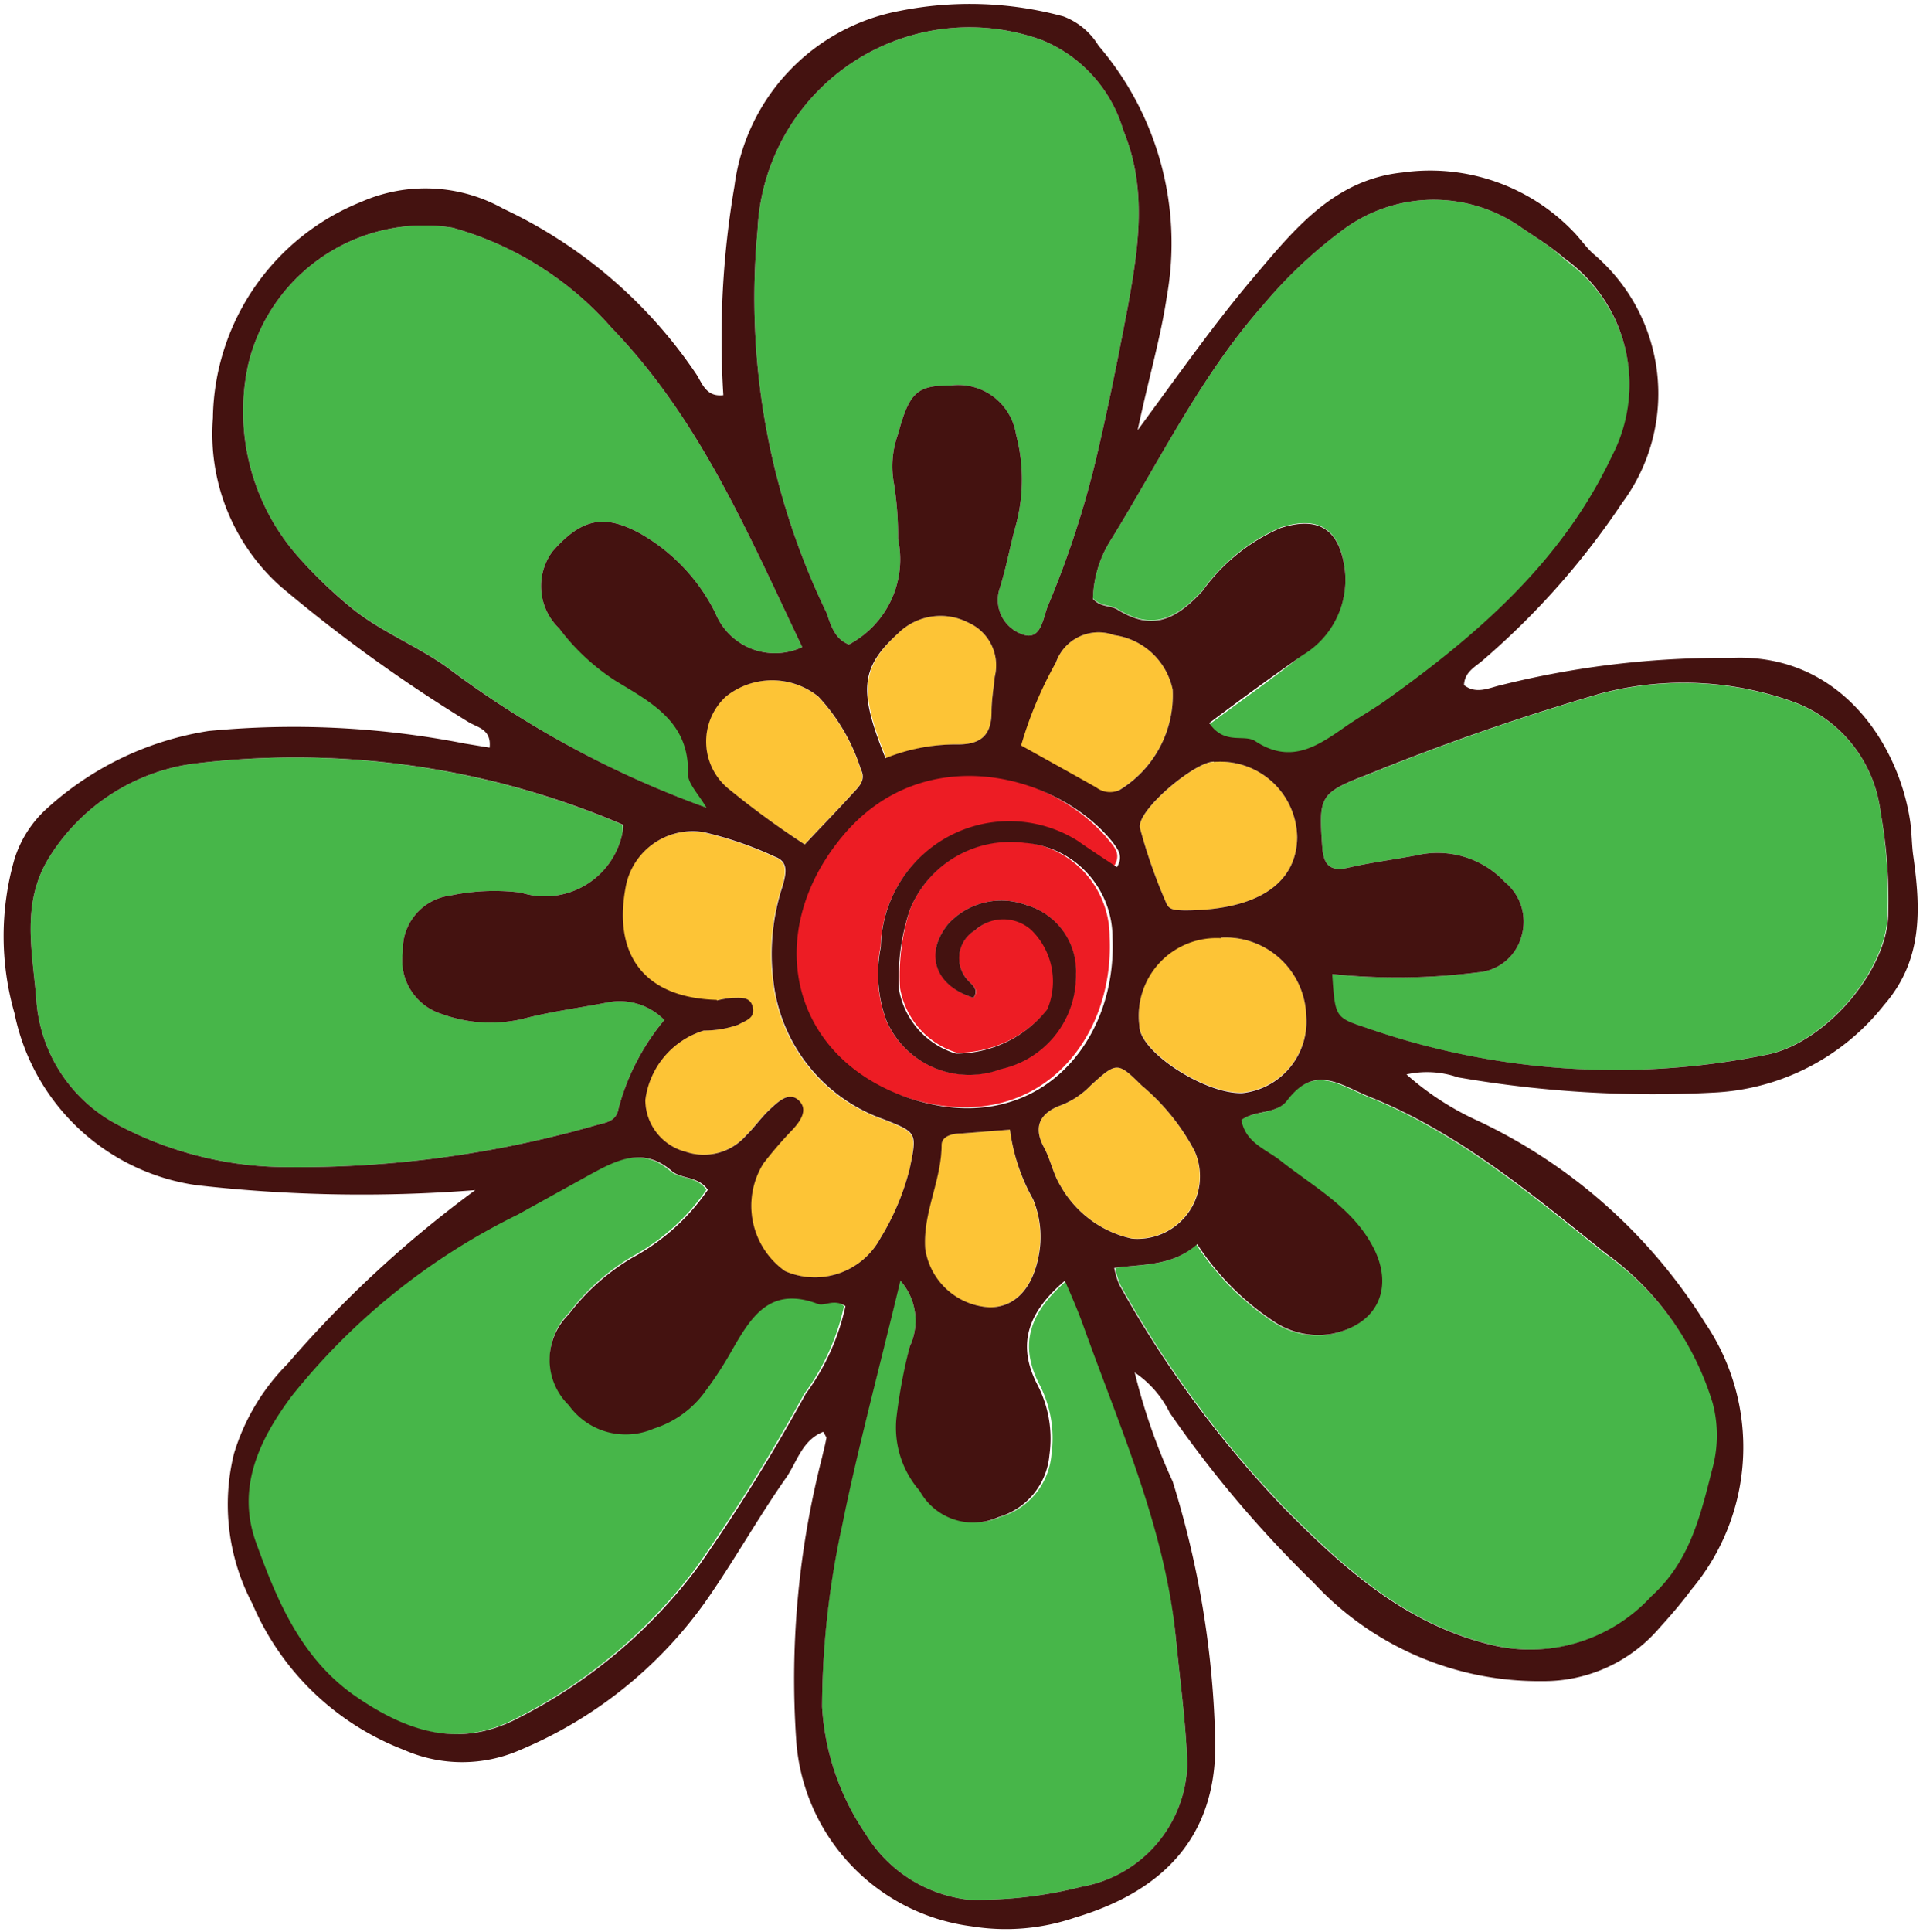 <svg xmlns="http://www.w3.org/2000/svg" viewBox="-0.137 -0.142 65.817 66.106"><title>Depositphotos_114987544_16</title><g data-name="Layer 2"><g data-name="Layer 1"><path d="M54.79 42.75c-2.5-2-5-4.1-8-5.32-1.09-.43-1.94-1.18-2.91.1-.36.47-1.08.31-1.56.66.15.81.87 1 1.4 1.44 1.13.88 2.43 1.59 3.12 2.93s.19 2.62-1.43 2.95a2.72 2.72 0 0 1-2-.44 9.15 9.15 0 0 1-2.6-2.63c-.81.74-1.81.67-2.78.8a2.79 2.79 0 0 0 .17.57 36.87 36.87 0 0 0 5.63 7.64c2.08 2.11 4.25 4.06 7.28 4.73a5.63 5.63 0 0 0 5.3-1.7c1.34-1.21 1.69-2.8 2.1-4.4a4.31 4.31 0 0 0 0-2.22 9.87 9.87 0 0 0-3.72-5.11z" fill="#47b649"/><path d="M20.33 38.34c.38-.09.64-.16.71-.58a7.88 7.88 0 0 1 1.56-3 2.14 2.14 0 0 0-2-.59c-1 .19-1.93.31-2.88.56a4.85 4.85 0 0 1-2.72-.17 1.93 1.93 0 0 1-1.35-2.15 1.86 1.86 0 0 1 1.63-1.91 7.28 7.28 0 0 1 2.41-.1 2.71 2.71 0 0 0 3.48-2.06 1.14 1.14 0 0 0 0-.26A28.47 28.47 0 0 0 6.4 26a6.92 6.92 0 0 0-4.8 3.11c-1.06 1.62-.61 3.35-.49 5a5.23 5.23 0 0 0 2.7 4.19 12.4 12.4 0 0 0 5.61 1.49 37 37 0 0 0 10.91-1.45z" fill="#47b649"/><path d="M27.88 44.43c-1.69-.65-2.33.49-3 1.66a12.44 12.44 0 0 1-.85 1.3 3.45 3.45 0 0 1-1.78 1.3 2.4 2.4 0 0 1-2.91-.8 2.17 2.17 0 0 1 0-3.11 7.53 7.53 0 0 1 2.18-1.94 7.4 7.4 0 0 0 2.52-2.27c-.32-.47-.9-.36-1.23-.64-1-.87-1.93-.36-2.86.15l-2.42 1.34a22.57 22.57 0 0 0-7.75 6.23c-1.11 1.5-1.88 3.13-1.2 5s1.5 3.93 3.39 5.24 3.67 1.78 5.63.73a17.59 17.59 0 0 0 6.15-5.21 64.31 64.31 0 0 0 3.64-5.86 7.83 7.83 0 0 0 1.36-3c-.33-.31-.64-.03-.87-.12z" fill="#47b649"/><path d="M11.94 20.69c1 .8 2.19 1.26 3.23 2a33.93 33.93 0 0 0 8.95 4.84c-.32-.55-.69-.9-.68-1.24.05-1.79-1.29-2.45-2.5-3.19A7.61 7.61 0 0 1 19 21.36a2 2 0 0 1-.23-2.63c1-1.14 1.77-1.29 3-.62a6.4 6.4 0 0 1 2.58 2.73A2.2 2.2 0 0 0 27.32 22c-1.85-3.87-3.49-7.78-6.52-10.92a11.3 11.3 0 0 0-5.44-3.43 6.19 6.19 0 0 0-7 4.67 7.51 7.51 0 0 0 1.71 6.59 15.81 15.81 0 0 0 1.87 1.78z" fill="#47b649"/><path d="M37.27 20.33c.26.29.6.22.83.36 1.2.75 2 .36 2.92-.63a6.43 6.43 0 0 1 2.66-2.15c1.27-.41 2 0 2.2 1.33a3 3 0 0 1-1.41 3c-1 .8-2.11 1.58-3.21 2.4.53.77 1.19.36 1.58.62 1.23.81 2.15.15 3.1-.51.43-.3.88-.55 1.31-.85 3.17-2.26 6.08-4.77 7.79-8.39a5.3 5.3 0 0 0-1.62-6.77C53 8.34 52.47 8 52 7.69a5.21 5.21 0 0 0-6.13 0 16 16 0 0 0-2.77 2.6c-2.12 2.4-3.51 5.27-5.19 8a3.94 3.94 0 0 0-.64 2.04z" fill="#47b649"/><path d="M28.92 21.91a3.3 3.3 0 0 0 1.68-3.61 11.3 11.3 0 0 0-.14-1.89 3.22 3.22 0 0 1 .14-1.7c.38-1.42.65-1.67 1.79-1.66a2 2 0 0 1 2.25 1.68 6 6 0 0 1 0 3.07c-.2.72-.33 1.45-.55 2.16a1.24 1.24 0 0 0 .71 1.58c.69.3.75-.5.92-.93a32.61 32.61 0 0 0 1.66-5.06c.41-1.73.76-3.49 1.09-5.23.36-2 .67-4-.16-6a4.79 4.79 0 0 0-2.78-3.09 7.26 7.26 0 0 0-9.74 6.51 24.7 24.7 0 0 0 2.37 13.1c.15.46.3.9.76 1.07z" fill="#47b649"/><path d="M64.23 27.67a4.61 4.61 0 0 0-2.94-3.77 11.12 11.12 0 0 0-6.62-.31 81.54 81.54 0 0 0-8 2.78c-1.67.63-1.67.75-1.55 2.49.05.58.25.83.88.69.78-.18 1.58-.28 2.37-.43a3.16 3.16 0 0 1 3 .92 1.75 1.75 0 0 1 .57 1.85 1.68 1.68 0 0 1-1.5 1.24 21.82 21.82 0 0 1-5 .06c.1 1.45.09 1.48 1.12 1.82a25.94 25.94 0 0 0 13.79.93c2-.42 4.11-2.9 4.12-4.83a16.78 16.78 0 0 0-.24-3.44z" fill="#47b649"/><path d="M37 45.18c-.18-.5-.4-1-.62-1.51-1.27 1.08-1.67 2.19-.92 3.6a4 4 0 0 1 .39 2.36 2.43 2.43 0 0 1-1.75 2.13 2.09 2.09 0 0 1-2.69-.9 3.29 3.29 0 0 1-.79-2.55 18.53 18.53 0 0 1 .38-2.38 2.07 2.07 0 0 0-.33-2.26c-.72 3-1.45 5.7-2 8.41a29.55 29.55 0 0 0-.67 6.18 8.63 8.63 0 0 0 1.49 4.35A4.75 4.75 0 0 0 33 64.86a14.35 14.35 0 0 0 3.87-.44 4.38 4.38 0 0 0 3.63-4.2c-.05-1.44-.25-2.87-.39-4.3-.34-3.79-1.89-7.22-3.11-10.74z" fill="#47b649"/><path d="M33.18 34c.2-.26 0-.4-.16-.57a1.11 1.11 0 0 1 .27-1.78 1.43 1.43 0 0 1 1.91 0 2.46 2.46 0 0 1 .55 2.71 4 4 0 0 1-3.13 1.52 2.81 2.81 0 0 1-1.95-2.2A7.37 7.37 0 0 1 31 31a3.71 3.71 0 0 1 3.84-2.33 3.25 3.25 0 0 1 3 3.25c.18 3.62-2.61 6.94-7 5.47-4.12-1.38-5-5.63-2.2-9s7.33-2.08 9.21.26c.17.21.39.45.14.85-.45-.3-.9-.59-1.34-.9A4.4 4.4 0 0 0 30 32.25a4.63 4.63 0 0 0 .2 2.54 3.09 3.09 0 0 0 3.91 1.64 3.27 3.27 0 0 0 2.57-3.26A2.35 2.35 0 0 0 35 30.83a2.46 2.46 0 0 0-2.68.64c-.83 1.02-.45 2.1.86 2.53z" fill="#ed1c24"/><path d="M30.1 38.17a5.7 5.7 0 0 1-3.79-4.75 7.44 7.44 0 0 1 .32-3.24c.12-.43.21-.83-.27-1a12.4 12.4 0 0 0-2.44-.84 2.33 2.33 0 0 0-2.67 1.92c-.41 2.32.69 3.77 3.14 3.83a3.42 3.42 0 0 1 .54-.09c.28 0 .61-.05.69.33s-.26.45-.5.59a3.47 3.47 0 0 1-1.18.2 2.86 2.86 0 0 0-2 2.38 1.84 1.84 0 0 0 1.39 1.77 1.92 1.92 0 0 0 2.05-.55c.29-.28.52-.62.81-.89s.66-.64 1-.32.05.72-.21 1a14.08 14.08 0 0 0-1 1.16 2.74 2.74 0 0 0 .74 3.68A2.55 2.55 0 0 0 30 42.22a8.47 8.47 0 0 0 1-2.38c.23-1.21.24-1.22-.9-1.67z" fill="#fdc436"/><path d="M41.66 31.94a2.66 2.66 0 0 0-2.8 3c0 .89 2.26 2.35 3.53 2.3a2.46 2.46 0 0 0 2.18-2.63 2.76 2.76 0 0 0-2.91-2.67z" fill="#fdc436"/><path d="M38.94 37c-.83-.82-.86-.81-1.75 0a2.82 2.82 0 0 1-1 .67c-.72.26-1 .73-.58 1.48.21.4.3.88.54 1.27a3.72 3.72 0 0 0 2.44 1.81 2.14 2.14 0 0 0 2.15-3 7.48 7.48 0 0 0-1.8-2.23z" fill="#fdc436"/><path d="M38.88 28.19a18 18 0 0 0 .91 2.59c.09.23.36.22.6.23 2.43 0 3.85-.87 3.87-2.5a2.63 2.63 0 0 0-2.86-2.58c-.65-.01-2.65 1.68-2.52 2.26z" fill="#fdc436"/><path d="M27.4 28.75c.56-.6 1.08-1.13 1.58-1.68.22-.25.54-.49.34-.88a6.52 6.52 0 0 0-1.46-2.5 2.53 2.53 0 0 0-3.16 0 2.09 2.09 0 0 0 .14 3.2 29.79 29.79 0 0 0 2.56 1.86z" fill="#fdc436"/><path d="M38.17 26.89A3.8 3.8 0 0 0 40 23.46a2.37 2.37 0 0 0-2-1.87 1.55 1.55 0 0 0-2 .94 13.29 13.29 0 0 0-1.26 2.84c.86.48 1.71.95 2.56 1.43a.78.78 0 0 0 .87.09z" fill="#fdc436"/><path d="M34.43 38.51l-1.66.13c-.3 0-.68.08-.69.39 0 1.22-.65 2.33-.56 3.56a2.35 2.35 0 0 0 2.21 2c.87 0 1.49-.66 1.69-1.85a3.36 3.36 0 0 0-.21-1.85 6.57 6.57 0 0 1-.78-2.38z" fill="#fdc436"/><path d="M32.65 25.33c.81 0 1.15-.34 1.15-1.12 0-.4.07-.8.11-1.2a1.6 1.6 0 0 0-.91-1.85 2.07 2.07 0 0 0-2.39.36c-1.25 1.17-1.36 1.94-.41 4.28a6.45 6.45 0 0 1 2.45-.47z" fill="#fdc436"/><path d="M16.13 40.58a49.82 49.82 0 0 1-9.55-.17 7.43 7.43 0 0 1-6.22-5.88 9.54 9.54 0 0 1 0-5.28 3.9 3.9 0 0 1 1.1-1.72A10.67 10.67 0 0 1 7 24.87a30.38 30.38 0 0 1 8.77.43l.85.14c.07-.64-.43-.69-.73-.88a52.34 52.34 0 0 1-6.44-4.65 7 7 0 0 1-2.3-5.75 8.09 8.09 0 0 1 5.09-7.4 5.45 5.45 0 0 1 4.85.24 16.32 16.32 0 0 1 6.61 5.67c.2.31.33.78.92.71A30.85 30.85 0 0 1 25 6.23a7 7 0 0 1 5.66-6 12.21 12.21 0 0 1 5.6.19 2.39 2.39 0 0 1 1.2 1A10.38 10.38 0 0 1 39.8 10c-.21 1.41-.62 2.79-1 4.58 1.47-2 2.65-3.68 4-5.27S45.52 6 47.87 5.76a6.79 6.79 0 0 1 5.82 2c.24.24.44.54.69.77a6.26 6.26 0 0 1 1 8.54 26.41 26.41 0 0 1-4.8 5.41c-.25.21-.59.38-.61.82.43.33.86.09 1.27 0a31.24 31.24 0 0 1 7.87-.93c3.72-.18 5.74 2.94 6.13 5.59.06.4.05.81.11 1.21.25 1.8.33 3.54-1 5.07a7.9 7.9 0 0 1-5.79 3 38.93 38.93 0 0 1-8.8-.52 3.22 3.22 0 0 0-1.76-.1 9.71 9.71 0 0 0 2.45 1.59 18.39 18.39 0 0 1 7.77 6.91 7.57 7.57 0 0 1-.46 9.12c-.34.46-.72.9-1.11 1.33a5.2 5.2 0 0 1-4 1.81A10.5 10.5 0 0 1 44.81 54a39.25 39.25 0 0 1-4.91-5.8 3.55 3.55 0 0 0-1.2-1.38 20.59 20.59 0 0 0 1.3 3.73 32.11 32.11 0 0 1 1.45 8.67c.14 3.27-1.57 5.29-4.79 6.25a7.31 7.31 0 0 1-3.55.3 6.9 6.9 0 0 1-6-6.43 30.6 30.6 0 0 1 .89-9.62c.05-.22.11-.44.15-.67 0 0-.05-.1-.11-.2-.71.28-.89 1-1.25 1.54-1 1.42-1.83 2.93-2.83 4.34a14.8 14.8 0 0 1-6.28 5 4.94 4.94 0 0 1-4 0 9.23 9.23 0 0 1-5.18-5 7.26 7.26 0 0 1-.63-5.13 7.38 7.38 0 0 1 1.84-3.08 38.56 38.56 0 0 1 6.42-5.94zM38 43.24a2.79 2.79 0 0 0 .17.57 36.87 36.87 0 0 0 5.63 7.64c2.08 2.11 4.25 4.06 7.28 4.73a5.63 5.63 0 0 0 5.3-1.7c1.34-1.21 1.69-2.8 2.1-4.4a4.31 4.31 0 0 0 0-2.22 9.87 9.87 0 0 0-3.66-5.12c-2.5-2-5-4.1-8-5.32-1.09-.43-1.94-1.18-2.91.1-.36.47-1.08.31-1.56.66.15.81.87 1 1.4 1.44 1.13.88 2.43 1.59 3.12 2.93s.19 2.62-1.43 2.95a2.72 2.72 0 0 1-2-.44 9.15 9.15 0 0 1-2.6-2.63c-.84.75-1.84.68-2.84.81zM21.19 28.08A28.47 28.47 0 0 0 6.4 26a6.92 6.92 0 0 0-4.8 3.11c-1.06 1.62-.61 3.35-.49 5a5.23 5.23 0 0 0 2.7 4.19 12.4 12.4 0 0 0 5.61 1.49 37 37 0 0 0 10.91-1.45c.38-.09.64-.16.71-.58a7.88 7.88 0 0 1 1.56-3 2.14 2.14 0 0 0-2-.59c-1 .19-1.93.31-2.88.56a4.85 4.85 0 0 1-2.72-.17 1.93 1.93 0 0 1-1.35-2.15 1.86 1.86 0 0 1 1.63-1.91 7.28 7.28 0 0 1 2.41-.1 2.71 2.71 0 0 0 3.48-2.06 1.14 1.14 0 0 0 .02-.26zm2.9 12.49c-.32-.47-.9-.36-1.23-.64-1-.87-1.93-.36-2.86.15l-2.42 1.34a22.57 22.57 0 0 0-7.75 6.23c-1.11 1.5-1.88 3.13-1.2 5s1.5 3.93 3.39 5.24 3.67 1.78 5.63.73a17.59 17.59 0 0 0 6.15-5.21 64.31 64.31 0 0 0 3.64-5.86 7.83 7.83 0 0 0 1.36-3c-.39-.26-.7 0-.93-.07-1.69-.65-2.33.49-3 1.66a12.44 12.44 0 0 1-.85 1.3 3.45 3.45 0 0 1-1.78 1.3 2.4 2.4 0 0 1-2.91-.8 2.17 2.17 0 0 1 0-3.11 7.53 7.53 0 0 1 2.18-1.94 7.4 7.4 0 0 0 2.58-2.32zm0-13c-.32-.55-.69-.9-.68-1.24.05-1.79-1.29-2.45-2.5-3.19A7.61 7.61 0 0 1 19 21.36a2 2 0 0 1-.23-2.63c1-1.14 1.77-1.29 3-.62a6.4 6.4 0 0 1 2.58 2.73A2.2 2.2 0 0 0 27.32 22c-1.85-3.87-3.49-7.78-6.52-10.92a11.3 11.3 0 0 0-5.44-3.43 6.19 6.19 0 0 0-7 4.67 7.51 7.51 0 0 0 1.71 6.59 15.81 15.81 0 0 0 1.86 1.78c1 .8 2.19 1.26 3.23 2a33.93 33.93 0 0 0 8.95 4.83zm17.16-2.97c.53.77 1.19.36 1.58.62 1.23.81 2.15.15 3.1-.51.43-.3.88-.55 1.31-.85 3.17-2.26 6.08-4.77 7.79-8.39a5.3 5.3 0 0 0-1.62-6.77C53 8.34 52.47 8 52 7.69a5.21 5.21 0 0 0-6.13 0 16 16 0 0 0-2.77 2.6c-2.12 2.4-3.51 5.27-5.19 8a3.94 3.94 0 0 0-.64 2.06c.26.29.6.22.83.36 1.2.75 2 .36 2.92-.63a6.43 6.43 0 0 1 2.66-2.15c1.27-.41 2 0 2.2 1.33a3 3 0 0 1-1.41 3c-1.06.74-2.12 1.51-3.22 2.34zm-12.33-2.69a3.3 3.3 0 0 0 1.68-3.61 11.3 11.3 0 0 0-.14-1.89 3.22 3.22 0 0 1 .14-1.7c.38-1.42.65-1.67 1.79-1.66a2 2 0 0 1 2.25 1.68 6 6 0 0 1 0 3.07c-.2.72-.33 1.45-.55 2.16a1.24 1.24 0 0 0 .71 1.58c.69.3.75-.5.92-.93a32.61 32.61 0 0 0 1.66-5.06c.41-1.73.76-3.49 1.09-5.23.36-2 .67-4-.16-6a4.79 4.79 0 0 0-2.78-3.09 7.26 7.26 0 0 0-9.74 6.51 24.7 24.7 0 0 0 2.37 13.1c.15.46.3.9.76 1.07zm16.54 11.28c.1 1.45.09 1.48 1.12 1.82a25.94 25.94 0 0 0 13.79.93c2-.42 4.11-2.9 4.12-4.83a16.78 16.78 0 0 0-.26-3.45 4.61 4.61 0 0 0-2.94-3.77 11.12 11.12 0 0 0-6.62-.31 81.54 81.54 0 0 0-8 2.78c-1.67.64-1.67.76-1.55 2.5.05.58.25.83.88.69.78-.18 1.58-.28 2.37-.43a3.16 3.16 0 0 1 3 .92 1.75 1.75 0 0 1 .57 1.85 1.68 1.68 0 0 1-1.5 1.24 21.82 21.82 0 0 1-4.98.06zM30.68 43.68c-.72 3-1.45 5.7-2 8.41a29.55 29.55 0 0 0-.68 6.17 8.63 8.63 0 0 0 1.49 4.35A4.75 4.75 0 0 0 33 64.86a14.35 14.35 0 0 0 3.87-.44 4.38 4.38 0 0 0 3.63-4.2c-.05-1.44-.25-2.87-.39-4.3-.37-3.78-1.92-7.21-3.18-10.73-.18-.5-.4-1-.62-1.51-1.27 1.08-1.67 2.19-.92 3.6a4 4 0 0 1 .39 2.36 2.43 2.43 0 0 1-1.75 2.13 2.09 2.09 0 0 1-2.69-.9 3.29 3.29 0 0 1-.79-2.55 18.53 18.53 0 0 1 .45-2.39 2.07 2.07 0 0 0-.32-2.25zm2.5-9.68c-1.31-.41-1.69-1.49-.88-2.51a2.46 2.46 0 0 1 2.7-.66 2.35 2.35 0 0 1 1.69 2.35 3.27 3.27 0 0 1-2.57 3.26 3.09 3.09 0 0 1-3.91-1.64 4.63 4.63 0 0 1-.2-2.54 4.4 4.4 0 0 1 6.74-3.63c.44.31.89.6 1.34.9.25-.4 0-.64-.14-.85-1.89-2.34-6.43-3.54-9.21-.26s-1.91 7.58 2.2 9c4.37 1.47 7.16-1.85 7-5.47a3.25 3.25 0 0 0-3-3.25A3.71 3.71 0 0 0 31 31a7.37 7.37 0 0 0-.37 2.71 2.81 2.81 0 0 0 1.95 2.2 4 4 0 0 0 3.13-1.52 2.46 2.46 0 0 0-.55-2.71 1.43 1.43 0 0 0-1.91 0 1.11 1.11 0 0 0-.25 1.73c.16.17.37.31.18.59zm-8.78.09a3.42 3.42 0 0 1 .54-.09c.28 0 .61-.05.69.33s-.26.45-.5.59a3.47 3.47 0 0 1-1.18.2 2.86 2.86 0 0 0-2 2.38 1.84 1.84 0 0 0 1.39 1.77 1.92 1.92 0 0 0 2.05-.55c.29-.28.52-.62.81-.89s.66-.64 1-.32.05.72-.21 1a14.08 14.08 0 0 0-1 1.16 2.74 2.74 0 0 0 .74 3.68A2.55 2.55 0 0 0 30 42.22a8.47 8.47 0 0 0 1-2.38c.25-1.22.26-1.23-.88-1.68a5.7 5.7 0 0 1-3.79-4.75 7.44 7.44 0 0 1 .32-3.24c.12-.43.21-.83-.27-1a12.4 12.4 0 0 0-2.44-.84 2.33 2.33 0 0 0-2.67 1.92c-.42 2.31.67 3.75 3.12 3.82zm17.26-2.13a2.66 2.66 0 0 0-2.8 3c0 .89 2.26 2.35 3.53 2.3a2.46 2.46 0 0 0 2.18-2.63 2.76 2.76 0 0 0-2.91-2.69zM38.6 42.24a2.14 2.14 0 0 0 2.15-3A7.48 7.48 0 0 0 38.94 37c-.83-.82-.86-.81-1.75 0a2.82 2.82 0 0 1-1 .67c-.72.26-1 .73-.58 1.48.21.4.3.88.54 1.27a3.72 3.72 0 0 0 2.45 1.82zm2.81-16.32c-.66 0-2.66 1.68-2.53 2.27a18 18 0 0 0 .91 2.59c.09.23.36.22.6.23 2.43 0 3.85-.87 3.87-2.5a2.63 2.63 0 0 0-2.85-2.58zm-14 2.83c.56-.6 1.08-1.13 1.58-1.68.22-.25.54-.49.34-.88a6.52 6.52 0 0 0-1.46-2.5 2.53 2.53 0 0 0-3.16 0 2.09 2.09 0 0 0 .14 3.2 29.79 29.79 0 0 0 2.55 1.86zm7.41-3.38c.86.48 1.71.95 2.56 1.43a.78.78 0 0 0 .8.09A3.8 3.8 0 0 0 40 23.46a2.37 2.37 0 0 0-2-1.87 1.55 1.55 0 0 0-2 .94 13.29 13.29 0 0 0-1.19 2.84zm-.38 13.14l-1.66.13c-.3 0-.68.08-.69.39 0 1.22-.65 2.33-.56 3.56a2.35 2.35 0 0 0 2.21 2c.87 0 1.49-.66 1.69-1.85a3.36 3.36 0 0 0-.21-1.85 6.57 6.57 0 0 1-.79-2.38zM30.17 25.8a6.45 6.45 0 0 1 2.48-.47c.81 0 1.15-.34 1.15-1.12 0-.4.07-.8.11-1.2a1.6 1.6 0 0 0-.91-1.85 2.07 2.07 0 0 0-2.39.36c-1.28 1.17-1.39 1.94-.44 4.28z" fill="#441210"/></g></g></svg>